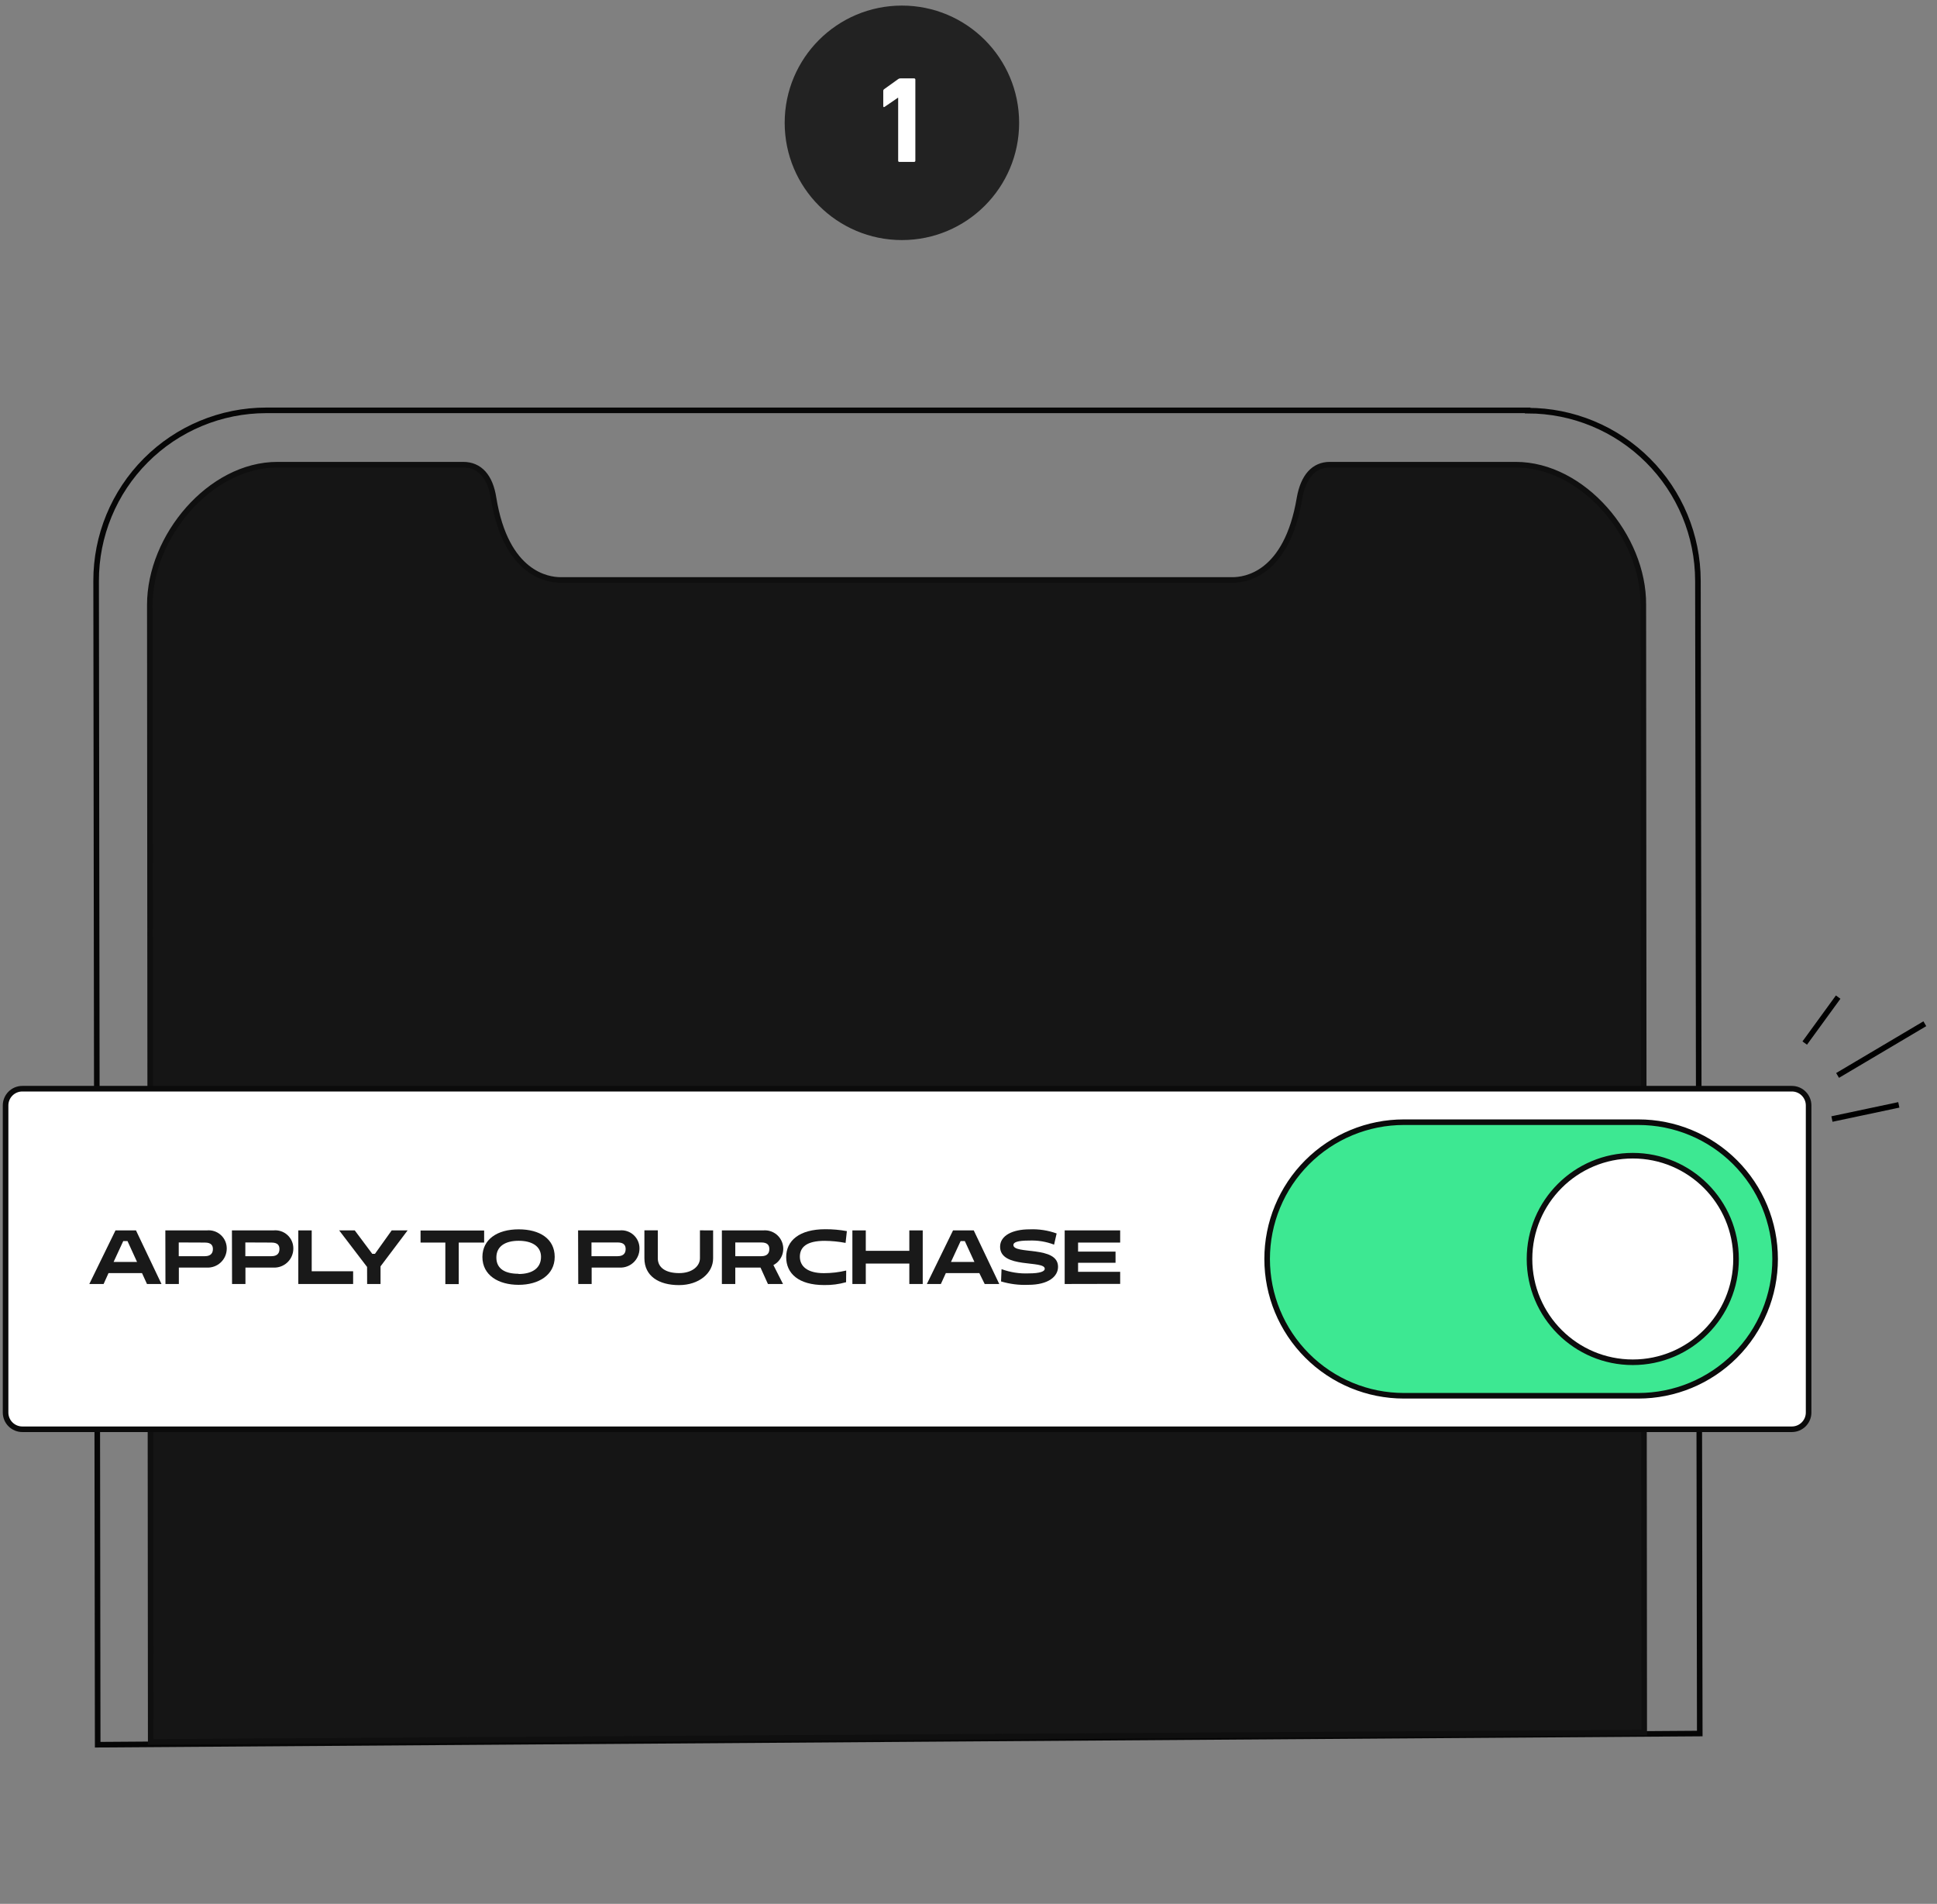 <?xml version="1.0" encoding="UTF-8"?> <svg xmlns="http://www.w3.org/2000/svg" width="347" height="341" viewBox="0 0 347 341" fill="none"><rect x="0" y="0" width="347" height="341" fill="#808080" stroke="none"/><path d="M273.67 73.5H47.67C43.664 73.505 39.699 74.3 36 75.838C32.302 77.376 28.943 79.629 26.115 82.466C23.287 85.303 21.046 88.669 19.52 92.373C17.994 96.076 17.212 100.044 17.22 104.05L17.5 312.5L304.5 310.5L304.17 104C304.154 95.92 300.934 88.177 295.216 82.469C289.498 76.76 281.75 73.553 273.67 73.55V73.5Z" stroke="#060606"></path><path d="M271.54 83.23H238.23C235.34 83.23 233.48 85.37 232.8 89.23C230.5 102.94 223.02 103.88 220.8 103.88H100.42C98.21 103.88 90.65 102.88 88.42 89.23C87.83 85.37 85.96 83.23 82.98 83.23H49.7C37.63 83.23 26.84 96.09 26.84 108.34C26.84 112.113 26.893 180 27 312L294.55 310.32C294.45 177.773 294.397 110.44 294.39 108.32C294.48 96.09 283.6 83.23 271.54 83.23Z" fill="#151515" stroke="#0F0F0F"></path><path d="M161.57 43C173.168 43 182.57 33.598 182.57 22C182.57 10.402 173.168 1 161.57 1C149.972 1 140.57 10.402 140.57 22C140.57 33.598 149.972 43 161.57 43Z" fill="#222222"></path><path d="M160.9 17.51H160.85L158.47 19.14C158.34 19.23 158.23 19.19 158.23 19.01V16.28C158.229 16.219 158.243 16.159 158.271 16.105C158.299 16.051 158.34 16.005 158.39 15.97L160.9 14.17C161.01 14.081 161.149 14.034 161.29 14.04H163.76C163.789 14.039 163.819 14.043 163.846 14.054C163.873 14.064 163.898 14.081 163.919 14.101C163.939 14.122 163.956 14.147 163.966 14.174C163.977 14.201 163.981 14.231 163.98 14.26V28.78C163.981 28.809 163.977 28.838 163.966 28.866C163.956 28.893 163.939 28.918 163.919 28.939C163.898 28.959 163.873 28.976 163.846 28.986C163.819 28.997 163.789 29.002 163.76 29H161.12C161.09 29.003 161.06 29 161.032 28.99C161.004 28.98 160.979 28.964 160.957 28.943C160.936 28.922 160.92 28.896 160.91 28.868C160.9 28.84 160.897 28.81 160.9 28.78V17.51Z" fill="white"></path><path d="M329.62 192.37L344.39 183.62" stroke="black" stroke-linecap="square"></path><path d="M323.6 186.42L329 179" stroke="black" stroke-linecap="square"></path><path d="M328.67 200.33L339.67 198" stroke="black" stroke-linecap="square"></path><path d="M321 195H4C2.343 195 1 196.343 1 198V253C1 254.657 2.343 256 4 256H321C322.657 256 324 254.657 324 253V198C324 196.343 322.657 195 321 195Z" fill="white" stroke="#0B0B0B"></path><path fill-rule="evenodd" clip-rule="evenodd" d="M251.5 201H293.5C296.718 200.999 299.904 201.632 302.877 202.862C305.85 204.093 308.552 205.898 310.827 208.173C313.102 210.448 314.907 213.15 316.138 216.123C317.369 219.096 318.001 222.282 318 225.5V225.5C318 231.998 315.419 238.229 310.824 242.824C306.229 247.419 299.998 250 293.5 250H251.5C245.002 250 238.771 247.419 234.176 242.824C229.581 238.229 227 231.998 227 225.5C226.999 222.282 227.632 219.096 228.862 216.123C230.093 213.15 231.898 210.448 234.173 208.173C236.448 205.898 239.15 204.093 242.123 202.862C245.096 201.632 248.282 200.999 251.5 201V201Z" fill="#3DE892" stroke="#0B0B0B"></path><path d="M292.5 244C302.717 244 311 235.717 311 225.5C311 215.283 302.717 207 292.5 207C282.283 207 274 215.283 274 225.5C274 235.717 282.283 244 292.5 244Z" fill="white" stroke="#0D0D0D"></path><path d="M25.44 228.03H19.44L18.56 229.98H16L20.69 220.38H24.36L28.93 229.98H26.33L25.44 228.03ZM20.35 226.03H24.55L22.84 222.29H22.08L20.35 226.03Z" fill="#191919"></path><path d="M29.62 220.38H37.04C37.497 220.332 37.958 220.381 38.394 220.525C38.83 220.668 39.231 220.903 39.569 221.213C39.908 221.523 40.177 221.902 40.358 222.324C40.539 222.745 40.628 223.201 40.62 223.66C40.617 224.12 40.52 224.574 40.337 224.996C40.153 225.418 39.886 225.798 39.551 226.114C39.217 226.43 38.822 226.674 38.39 226.834C37.959 226.993 37.499 227.063 37.04 227.04H32.04V229.98H29.64L29.62 220.38ZM32.02 222.54V225H36.7C37.87 225 38.14 224.33 38.14 223.72C38.14 223.11 37.87 222.56 36.7 222.56L32.02 222.54Z" fill="#191919"></path><path d="M41.55 220.38H48.97C49.427 220.332 49.888 220.381 50.324 220.525C50.76 220.668 51.161 220.903 51.499 221.213C51.838 221.523 52.106 221.902 52.288 222.324C52.469 222.745 52.558 223.201 52.55 223.66C52.547 224.12 52.45 224.574 52.266 224.996C52.083 225.418 51.816 225.798 51.481 226.114C51.147 226.43 50.752 226.674 50.32 226.834C49.889 226.993 49.429 227.063 48.97 227.04H43.97V229.98H41.57L41.55 220.38ZM43.95 222.54V225H48.63C49.8 225 50.06 224.33 50.06 223.72C50.06 223.11 49.8 222.56 48.63 222.56L43.95 222.54Z" fill="#191919"></path><path d="M53.44 220.38H55.84V227.7H63.26V229.98H53.44V220.38Z" fill="#191919"></path><path d="M65.76 226.93L60.76 220.38H63.55L66.69 224.58H67.17L70.17 220.38H73.02L68.17 226.82V229.98H65.77L65.76 226.93Z" fill="#191919"></path><path d="M82.18 222.56V230H79.78V222.56H75.34V220.4H86.73V222.56H82.18Z" fill="#191919"></path><path d="M92.92 220.19C96.7 220.19 99.37 221.89 99.37 225.13C99.37 228.37 96.5 230.13 92.91 230.13C89.32 230.13 86.42 228.44 86.42 225.13C86.44 222 89.06 220.19 92.92 220.19ZM92.92 228.19C95.28 228.19 96.92 227.19 96.92 225.12C96.92 223.2 95.26 222.24 92.92 222.24C90.58 222.24 88.92 223.18 88.92 225.24C88.92 227.3 90.54 228.15 92.88 228.15L92.92 228.19Z" fill="#191919"></path><path d="M103.56 220.38H110.99C111.446 220.332 111.907 220.381 112.343 220.525C112.778 220.668 113.178 220.903 113.516 221.213C113.854 221.524 114.122 221.902 114.302 222.324C114.482 222.746 114.57 223.201 114.56 223.66C114.558 224.119 114.463 224.574 114.28 224.995C114.097 225.417 113.831 225.797 113.498 226.113C113.164 226.429 112.77 226.674 112.339 226.833C111.908 226.993 111.449 227.063 110.99 227.04H105.99V229.98H103.59L103.56 220.38ZM105.96 222.54V225H110.64C111.82 225 112.08 224.33 112.08 223.72C112.08 223.11 111.82 222.54 110.64 222.54H105.96Z" fill="#191919"></path><path d="M127.75 220.38V225.38C127.75 228.03 125.24 230.18 121.63 230.18C118.02 230.18 115.44 228.56 115.44 225.37V220.37H117.84V225.37C117.84 227.09 119.32 228.03 121.67 228.03C124.02 228.03 125.39 226.76 125.39 225.37V220.37L127.75 220.38Z" fill="#191919"></path><path d="M129.32 220.38H136.73C137.49 220.314 138.249 220.512 138.879 220.942C139.508 221.373 139.97 222.007 140.184 222.739C140.399 223.471 140.353 224.255 140.055 224.957C139.757 225.659 139.225 226.236 138.55 226.59L140.27 229.98H137.57L136.24 227.04H131.72V229.98H129.32V220.38ZM131.72 222.54V225H136.38C137.56 225 137.82 224.33 137.82 223.72C137.82 223.11 137.56 222.54 136.38 222.54H131.72Z" fill="#191919"></path><path d="M151.57 229.66C150.295 230.021 148.975 230.193 147.65 230.17C143.07 230.17 140.84 228.11 140.84 225.17C140.84 222.23 143.18 220.17 147.84 220.17C149.138 220.163 150.433 220.277 151.71 220.51L151.48 222.62C150.247 222.386 148.995 222.262 147.74 222.25C144.54 222.25 143.29 223.36 143.29 225.09C143.29 226.82 144.65 228.04 147.59 228.04C148.937 228.04 150.28 227.882 151.59 227.57L151.57 229.66Z" fill="#191919"></path><path d="M162.9 226.32H155.1V229.98H152.7V220.38H155.1V224.04H162.9V220.38H165.3V229.98H162.9V226.32Z" fill="#191919"></path><path d="M175.44 228.03H169.44L168.55 229.98H166.04L170.73 220.38H174.44L179.01 229.98H176.4L175.44 228.03ZM170.36 226.03H174.56L172.84 222.29H172.09L170.36 226.03Z" fill="#191919"></path><path d="M179.16 223.31C179.16 221.31 181.38 220.19 184.43 220.19C186.083 220.118 187.734 220.369 189.29 220.93L188.83 222.93C187.402 222.384 185.877 222.136 184.35 222.2C182.35 222.2 181.54 222.49 181.54 222.99C181.54 224.75 189.54 223.06 189.54 226.9C189.54 228.62 187.84 230.13 184.21 230.13C182.561 230.2 180.911 229.994 179.33 229.52L179.42 227.32C180.974 227.892 182.626 228.151 184.28 228.08C186.37 228.08 187.16 227.71 187.16 227.26C187.19 225.66 179.16 227.28 179.16 223.31Z" fill="#191919"></path><path d="M190.73 229.98V220.38H200.67V222.56H193.13V224.18H199.84V226.18H193.13V227.8H200.67V229.96L190.73 229.98Z" fill="#191919"></path></svg> 